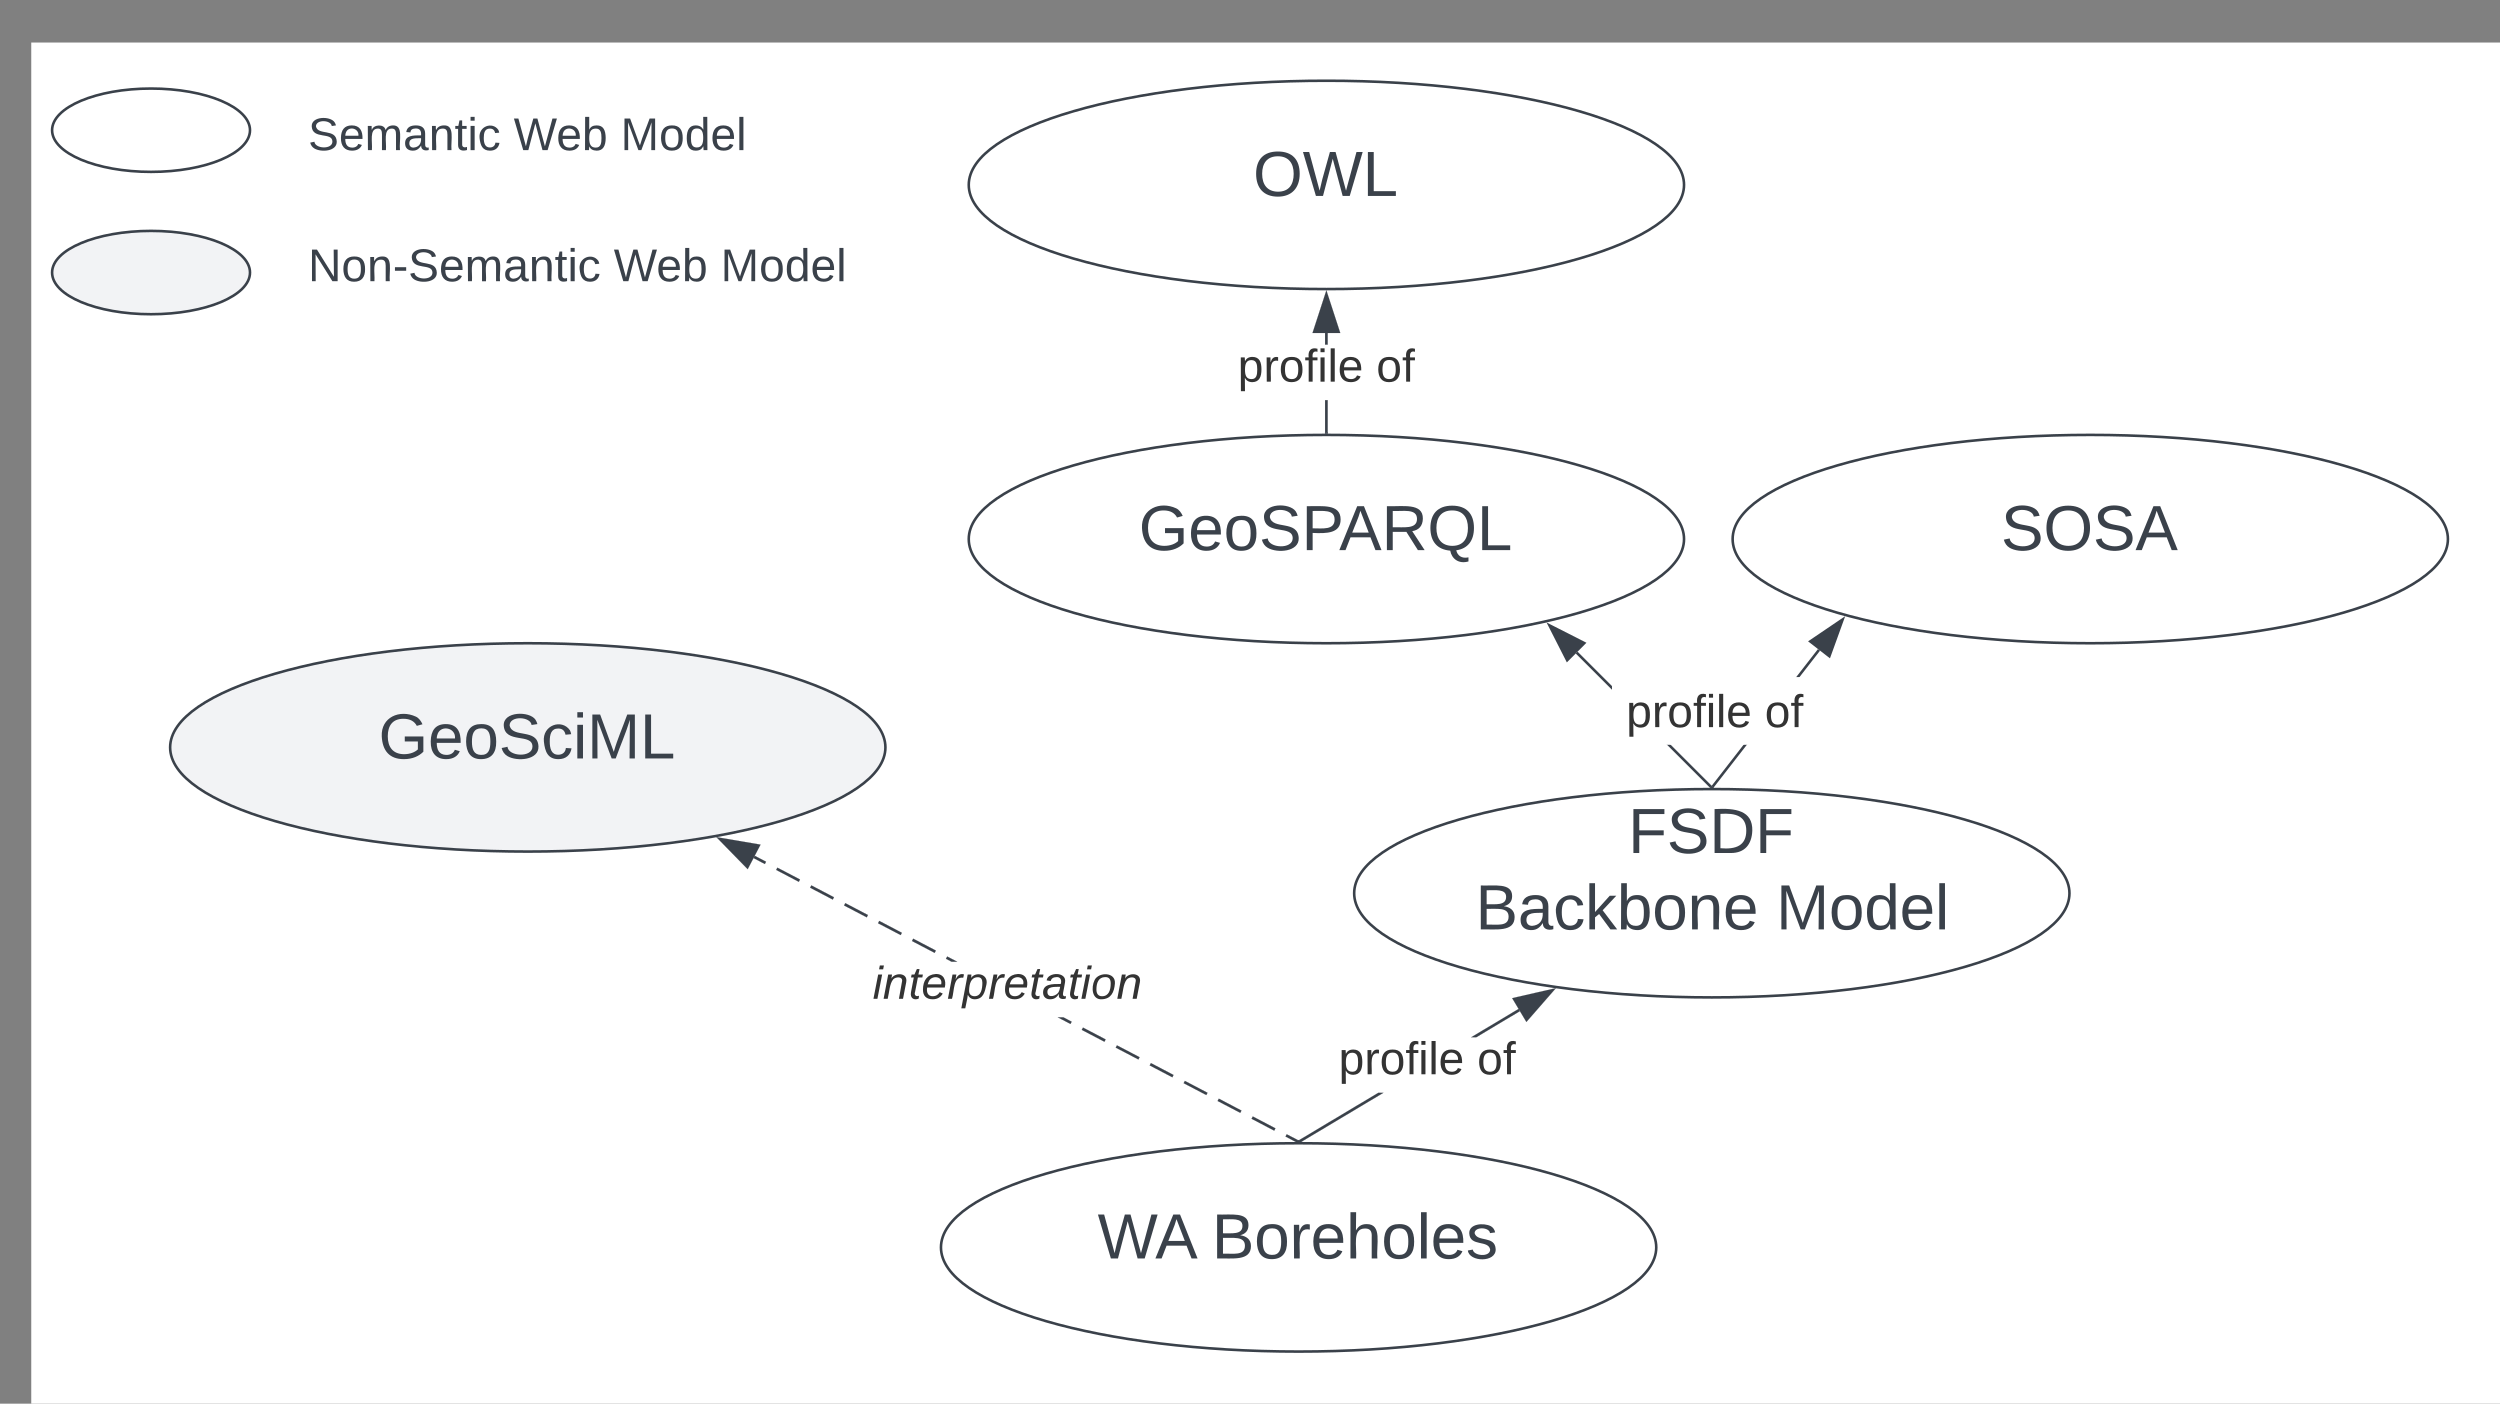 <svg xmlns="http://www.w3.org/2000/svg" xmlns:xlink="http://www.w3.org/1999/xlink" xmlns:lucid="lucid" width="960" height="539"><rect width="100%" height="100%" fill="#808080" stroke="none"/><g transform="translate(12 16.333)" lucid:page-tab-id="~PeJb3q.UZu1"><path d="M0 0h1870.87v1322.83H0z" fill="#fff"/><path d="M634.67 54.67c0 22.1-61.5 40-137.34 40S360 76.77 360 54.67s61.5-40 137.33-40c75.85 0 137.34 17.9 137.34 40z" stroke="#3a414a" fill-opacity="0"/><use xlink:href="#a" transform="matrix(1,0,0,1,365,19.667) translate(104.199 39.243)"/><path d="M328 270.67c0 22.1-61.5 40-137.33 40-75.85 0-137.34-17.9-137.34-40s61.5-40 137.34-40 137.33 17.9 137.33 40z" stroke="#3a414a" fill="#f2f3f5"/><use xlink:href="#b" transform="matrix(1,0,0,1,58.333,235.667) translate(75.036 39.243)"/><path d="M634.67 190.67c0 22.1-61.5 40-137.34 40S360 212.77 360 190.67s61.5-40 137.33-40c75.85 0 137.34 17.9 137.34 40z" stroke="#3a414a" fill-opacity="0"/><use xlink:href="#c" transform="matrix(1,0,0,1,365,155.667) translate(60.301 39.243)"/><path d="M928 190.67c0 22.1-61.5 40-137.33 40-75.85 0-137.34-17.9-137.34-40s61.5-40 137.34-40 137.33 17.9 137.33 40z" stroke="#3a414a" fill-opacity="0"/><use xlink:href="#d" transform="matrix(1,0,0,1,658.333,155.667) translate(98.054 39.243)"/><path d="M782.67 326.67c0 22.1-61.5 40-137.34 40S508 348.77 508 326.67s61.5-40 137.33-40c75.85 0 137.34 17.9 137.34 40z" stroke="#3a414a" fill-opacity="0"/><use xlink:href="#e" transform="matrix(1,0,0,1,513,291.667) translate(100.193 19.556)"/><use xlink:href="#f" transform="matrix(1,0,0,1,513,291.667) translate(41.585 48.889)"/><use xlink:href="#g" transform="matrix(1,0,0,1,513,291.667) translate(157.017 48.889)"/><path d="M624 462.67c0 22.1-61.5 40-137.33 40-75.85 0-137.34-17.9-137.34-40s61.5-40 137.34-40 137.33 17.9 137.33 40z" stroke="#3a414a" fill-opacity="0"/><use xlink:href="#h" transform="matrix(1,0,0,1,354.333,427.667) translate(55.141 39.243)"/><use xlink:href="#i" transform="matrix(1,0,0,1,354.333,427.667) translate(99.005 39.243)"/><path d="M645.64 285.77l40.86-52.56" stroke="#3a414a" fill="none"/><path d="M646.04 286.07l-.08.1h-1.27l.55-.72z" stroke="#3a414a" stroke-width=".05" fill="#3a414a"/><path d="M695.57 221.55l-5.1 14.1-7.32-5.68z" stroke="#3a414a" fill="#3a414a"/><path d="M644.98 285.8l-51.55-51.54" stroke="#3a414a" fill="none"/><path d="M646.06 286.18h-1.42l-.02-.02.7-.7z" stroke="#3a414a" stroke-width=".05" fill="#3a414a"/><path d="M583 223.82l13.36 6.8-6.56 6.57z" stroke="#3a414a" fill="#3a414a"/><path d="M497.83 149.67h-1v-12.34h1zm0-33.67h-1v-4.45h1z" stroke="#3a414a" stroke-width=".05" fill="#3a414a"/><path d="M497.83 150.18h-1v-.53h1z" fill="#3a414a"/><path d="M497.86 150.2h-1.05v-.57h1.06zm-1-.52v.47h.95v-.47z" stroke="#3a414a" stroke-width=".05" fill="#3a414a"/><path d="M501.97 111.05h-9.27l4.63-14.27z" fill="#3a414a"/><path d="M502.66 111.55H492l5.33-16.38zm-9.27-1h7.88l-3.95-12.15z" stroke="#3a414a" stroke-width=".05" fill="#3a414a"/><use xlink:href="#j" transform="matrix(1,0,0,1,463.333,116) translate(0 14.222)"/><use xlink:href="#k" transform="matrix(1,0,0,1,463.333,116) translate(53.185 14.222)"/><path d="M487.35 422.34l-.5-.86 30.4-18.17h1.95zm84.3-50.4l-16.77 10.03h-1.94l18.2-10.88z" stroke="#3a414a" stroke-width=".05" fill="#3a414a"/><path d="M487.27 422.18h-1.6l1.18-.7z" fill="#3a414a"/><path d="M487.32 422.2h-1.75l1.3-.76zm-1.55-.05h1.46l-.4-.64z" stroke="#3a414a" stroke-width=".05" fill="#3a414a"/><path d="M574.2 375.24l-4.75-7.96 14.63-3.34z" fill="#3a414a"/><path d="M574.13 376.1l-5.46-9.15 16.8-3.84zm-3.9-8.48l4.05 6.77 8.4-9.63z" stroke="#3a414a" stroke-width=".05" fill="#3a414a"/><use xlink:href="#j" transform="matrix(1,0,0,1,502.065,381.972) translate(0 14.222)"/><use xlink:href="#k" transform="matrix(1,0,0,1,502.065,381.972) translate(53.185 14.222)"/><path d="M486.46 421.5l-.47.88-4.35-2.28.46-.88zm-8.7-4.56l-.46.9-8.7-4.56.47-.9zm-13.04-6.82l-.46.88-8.7-4.55.47-.9zm-13.04-6.83l-.46.88-8.7-4.56.47-.88zm-13.04-6.84l-.46.9-8.7-4.56.47-.9zm-13.04-6.82l-.46.88-8.7-4.55.47-.88zm-13.04-6.83l-.46.9-8.7-4.55.47-.9zm-13.04-6.8l-.46.87-4.9-2.56h2.16zm-43.95-23.02h-2.16l-2.16-1.14.47-.88zm-8.2-4.3l-.47.9-8.7-4.56.47-.9zm-13.05-6.82l-.46.88-8.7-4.55.47-.9zm-13.04-6.83l-.46.9-8.7-4.56.47-.9zm-13.04-6.82l-.46.9-8.7-4.56.47-.9zm-13.04-6.82l-.46.9-8.7-4.57.47-.87zm-13.04-6.83l-.46.9-4.35-2.3.46-.87z" stroke="#3a414a" stroke-width=".05" fill="#3a414a"/><path d="M487.8 422.2l-1.13-.03h-.6l.37-.68z" fill="#3a414a"/><path d="M487.9 422.22l-1.23-.03h-.63l.4-.75zm-1.77-.07h1.54l-1.22-.63z" stroke="#3a414a" stroke-width=".05" fill="#3a414a"/><path d="M279.3 308.38l-4.3 8.22-10.5-10.73z" fill="#3a414a"/><path d="M280.05 308l-4.94 9.44-12.03-12.32zm-5.18 7.75l3.66-7-12.6-2.13z" stroke="#3a414a" stroke-width=".05" fill="#3a414a"/><use xlink:href="#l" transform="matrix(1,0,0,1,323.113,352.978) translate(0 14.222)"/><path d="M607 243.67h78.33v26H607z" fill="#fff"/><use xlink:href="#j" transform="matrix(1,0,0,1,612,248.667) translate(0.5 14.222)"/><use xlink:href="#k" transform="matrix(1,0,0,1,612,248.667) translate(53.685 14.222)"/><path d="M84 33.67c0 8.83-17 16-38 16s-38-7.17-38-16c0-8.84 17-16 38-16s38 7.16 38 16z" stroke="#3a414a" fill-opacity="0"/><path d="M84 88.33c0 8.84-17 16-38 16s-38-7.16-38-16c0-8.83 17-16 38-16s38 7.17 38 16z" stroke="#3a414a" fill="#f2f3f5"/><path d="M101.33 9.67a6 6 0 0 1 6-6H322a6 6 0 0 1 6 6v56.66a6 6 0 0 1-6 6H107.33a6 6 0 0 1-6-6z" stroke="#000" stroke-opacity="0" fill="#fff" fill-opacity="0"/><g><use xlink:href="#m" transform="matrix(1,0,0,1,106.333,8.667) translate(0 32.66)"/><use xlink:href="#n" transform="matrix(1,0,0,1,106.333,8.667) translate(78.914 32.66)"/><use xlink:href="#o" transform="matrix(1,0,0,1,106.333,8.667) translate(120 32.66)"/></g><path d="M101.33 60a6 6 0 0 1 6-6H322a6 6 0 0 1 6 6v56.67a6 6 0 0 1-6 6H107.33a6 6 0 0 1-6-6z" stroke="#000" stroke-opacity="0" fill="#fff" fill-opacity="0"/><g><use xlink:href="#p" transform="matrix(1,0,0,1,106.333,59) translate(0 32.66)"/><use xlink:href="#n" transform="matrix(1,0,0,1,106.333,59) translate(117.333 32.66)"/><use xlink:href="#o" transform="matrix(1,0,0,1,106.333,59) translate(158.42 32.66)"/></g><defs><path fill="#3a414a" d="M140-251c81 0 123 46 123 126C263-46 219 4 140 4 59 4 17-45 17-125s42-126 123-126zm0 227c63 0 89-41 89-101s-29-99-89-99c-61 0-89 39-89 99S79-25 140-24" id="q"/><path fill="#3a414a" d="M266 0h-40l-56-210L115 0H75L2-248h35L96-30l15-64 43-154h32l59 218 59-218h35" id="r"/><path fill="#3a414a" d="M30 0v-248h33v221h125V0H30" id="s"/><g id="a"><use transform="matrix(0.068,0,0,0.068,0,0)" xlink:href="#q"/><use transform="matrix(0.068,0,0,0.068,19.012,0)" xlink:href="#r"/><use transform="matrix(0.068,0,0,0.068,42.031,0)" xlink:href="#s"/></g><path fill="#3a414a" d="M143 4C61 4 22-44 18-125c-5-107 100-154 193-111 17 8 29 25 37 43l-32 9c-13-25-37-40-76-40-61 0-88 39-88 99 0 61 29 100 91 101 35 0 62-11 79-27v-45h-74v-28h105v86C228-13 192 4 143 4" id="t"/><path fill="#3a414a" d="M100-194c63 0 86 42 84 106H49c0 40 14 67 53 68 26 1 43-12 49-29l28 8c-11 28-37 45-77 45C44 4 14-33 15-96c1-61 26-98 85-98zm52 81c6-60-76-77-97-28-3 7-6 17-6 28h103" id="u"/><path fill="#3a414a" d="M100-194c62-1 85 37 85 99 1 63-27 99-86 99S16-35 15-95c0-66 28-99 85-99zM99-20c44 1 53-31 53-75 0-43-8-75-51-75s-53 32-53 75 10 74 51 75" id="v"/><path fill="#3a414a" d="M185-189c-5-48-123-54-124 2 14 75 158 14 163 119 3 78-121 87-175 55-17-10-28-26-33-46l33-7c5 56 141 63 141-1 0-78-155-14-162-118-5-82 145-84 179-34 5 7 8 16 11 25" id="w"/><path fill="#3a414a" d="M96-169c-40 0-48 33-48 73s9 75 48 75c24 0 41-14 43-38l32 2c-6 37-31 61-74 61-59 0-76-41-82-99-10-93 101-131 147-64 4 7 5 14 7 22l-32 3c-4-21-16-35-41-35" id="x"/><path fill="#3a414a" d="M24-231v-30h32v30H24zM24 0v-190h32V0H24" id="y"/><path fill="#3a414a" d="M240 0l2-218c-23 76-54 145-80 218h-23L58-218 59 0H30v-248h44l77 211c21-75 51-140 76-211h43V0h-30" id="z"/><g id="b"><use transform="matrix(0.068,0,0,0.068,0,0)" xlink:href="#t"/><use transform="matrix(0.068,0,0,0.068,19.012,0)" xlink:href="#u"/><use transform="matrix(0.068,0,0,0.068,32.593,0)" xlink:href="#v"/><use transform="matrix(0.068,0,0,0.068,46.173,0)" xlink:href="#w"/><use transform="matrix(0.068,0,0,0.068,62.469,0)" xlink:href="#x"/><use transform="matrix(0.068,0,0,0.068,74.691,0)" xlink:href="#y"/><use transform="matrix(0.068,0,0,0.068,80.056,0)" xlink:href="#z"/><use transform="matrix(0.068,0,0,0.068,100.358,0)" xlink:href="#s"/></g><path fill="#3a414a" d="M30-248c87 1 191-15 191 75 0 78-77 80-158 76V0H30v-248zm33 125c57 0 124 11 124-50 0-59-68-47-124-48v98" id="A"/><path fill="#3a414a" d="M205 0l-28-72H64L36 0H1l101-248h38L239 0h-34zm-38-99l-47-123c-12 45-31 82-46 123h93" id="B"/><path fill="#3a414a" d="M233-177c-1 41-23 64-60 70L243 0h-38l-65-103H63V0H30v-248c88 3 205-21 203 71zM63-129c60-2 137 13 137-47 0-61-80-42-137-45v92" id="C"/><path fill="#3a414a" d="M140-251c81 0 123 46 123 126C263-53 228-8 163 1c7 30 30 48 69 40v23c-55 16-95-15-103-61C56-3 17-48 17-125c0-80 42-126 123-126zm0 227c63 0 89-41 89-101s-29-99-89-99c-61 0-89 39-89 99S79-25 140-24" id="D"/><g id="c"><use transform="matrix(0.068,0,0,0.068,0,0)" xlink:href="#t"/><use transform="matrix(0.068,0,0,0.068,19.012,0)" xlink:href="#u"/><use transform="matrix(0.068,0,0,0.068,32.593,0)" xlink:href="#v"/><use transform="matrix(0.068,0,0,0.068,46.173,0)" xlink:href="#w"/><use transform="matrix(0.068,0,0,0.068,62.469,0)" xlink:href="#A"/><use transform="matrix(0.068,0,0,0.068,76.932,0)" xlink:href="#B"/><use transform="matrix(0.068,0,0,0.068,93.228,0)" xlink:href="#C"/><use transform="matrix(0.068,0,0,0.068,110.815,0)" xlink:href="#D"/><use transform="matrix(0.068,0,0,0.068,129.827,0)" xlink:href="#s"/></g><g id="d"><use transform="matrix(0.068,0,0,0.068,0,0)" xlink:href="#w"/><use transform="matrix(0.068,0,0,0.068,16.296,0)" xlink:href="#q"/><use transform="matrix(0.068,0,0,0.068,35.309,0)" xlink:href="#w"/><use transform="matrix(0.068,0,0,0.068,51.605,0)" xlink:href="#B"/></g><path fill="#3a414a" d="M63-220v92h138v28H63V0H30v-248h175v28H63" id="E"/><path fill="#3a414a" d="M30-248c118-7 216 8 213 122C240-48 200 0 122 0H30v-248zM63-27c89 8 146-16 146-99s-60-101-146-95v194" id="F"/><g id="e"><use transform="matrix(0.068,0,0,0.068,0,0)" xlink:href="#E"/><use transform="matrix(0.068,0,0,0.068,14.87,0)" xlink:href="#w"/><use transform="matrix(0.068,0,0,0.068,31.167,0)" xlink:href="#F"/><use transform="matrix(0.068,0,0,0.068,48.753,0)" xlink:href="#E"/></g><path fill="#3a414a" d="M160-131c35 5 61 23 61 61C221 17 115-2 30 0v-248c76 3 177-17 177 60 0 33-19 50-47 57zm-97-11c50-1 110 9 110-42 0-47-63-36-110-37v79zm0 115c55-2 124 14 124-45 0-56-70-42-124-44v89" id="G"/><path fill="#3a414a" d="M141-36C126-15 110 5 73 4 37 3 15-17 15-53c-1-64 63-63 125-63 3-35-9-54-41-54-24 1-41 7-42 31l-33-3c5-37 33-52 76-52 45 0 72 20 72 64v82c-1 20 7 32 28 27v20c-31 9-61-2-59-35zM48-53c0 20 12 33 32 33 41-3 63-29 60-74-43 2-92-5-92 41" id="H"/><path fill="#3a414a" d="M143 0L79-87 56-68V0H24v-261h32v163l83-92h37l-77 82L181 0h-38" id="I"/><path fill="#3a414a" d="M115-194c53 0 69 39 70 98 0 66-23 100-70 100C84 3 66-7 56-30L54 0H23l1-261h32v101c10-23 28-34 59-34zm-8 174c40 0 45-34 45-75 0-40-5-75-45-74-42 0-51 32-51 76 0 43 10 73 51 73" id="J"/><path fill="#3a414a" d="M117-194c89-4 53 116 60 194h-32v-121c0-31-8-49-39-48C34-167 62-67 57 0H25l-1-190h30c1 10-1 24 2 32 11-22 29-35 61-36" id="K"/><g id="f"><use transform="matrix(0.068,0,0,0.068,0,0)" xlink:href="#G"/><use transform="matrix(0.068,0,0,0.068,16.296,0)" xlink:href="#H"/><use transform="matrix(0.068,0,0,0.068,29.877,0)" xlink:href="#x"/><use transform="matrix(0.068,0,0,0.068,42.099,0)" xlink:href="#I"/><use transform="matrix(0.068,0,0,0.068,54.321,0)" xlink:href="#J"/><use transform="matrix(0.068,0,0,0.068,67.901,0)" xlink:href="#v"/><use transform="matrix(0.068,0,0,0.068,81.481,0)" xlink:href="#K"/><use transform="matrix(0.068,0,0,0.068,95.062,0)" xlink:href="#u"/></g><path fill="#3a414a" d="M85-194c31 0 48 13 60 33l-1-100h32l1 261h-30c-2-10 0-23-3-31C134-8 116 4 85 4 32 4 16-35 15-94c0-66 23-100 70-100zm9 24c-40 0-46 34-46 75 0 40 6 74 45 74 42 0 51-32 51-76 0-42-9-74-50-73" id="L"/><path fill="#3a414a" d="M24 0v-261h32V0H24" id="M"/><g id="g"><use transform="matrix(0.068,0,0,0.068,0,0)" xlink:href="#z"/><use transform="matrix(0.068,0,0,0.068,20.302,0)" xlink:href="#v"/><use transform="matrix(0.068,0,0,0.068,33.883,0)" xlink:href="#L"/><use transform="matrix(0.068,0,0,0.068,47.463,0)" xlink:href="#u"/><use transform="matrix(0.068,0,0,0.068,61.043,0)" xlink:href="#M"/></g><g id="h"><use transform="matrix(0.068,0,0,0.068,0,0)" xlink:href="#r"/><use transform="matrix(0.068,0,0,0.068,22.136,0)" xlink:href="#B"/></g><path fill="#3a414a" d="M114-163C36-179 61-72 57 0H25l-1-190h30c1 12-1 29 2 39 6-27 23-49 58-41v29" id="N"/><path fill="#3a414a" d="M106-169C34-169 62-67 57 0H25v-261h32l-1 103c12-21 28-36 61-36 89 0 53 116 60 194h-32v-121c2-32-8-49-39-48" id="O"/><path fill="#3a414a" d="M135-143c-3-34-86-38-87 0 15 53 115 12 119 90S17 21 10-45l28-5c4 36 97 45 98 0-10-56-113-15-118-90-4-57 82-63 122-42 12 7 21 19 24 35" id="P"/><g id="i"><use transform="matrix(0.068,0,0,0.068,0,0)" xlink:href="#G"/><use transform="matrix(0.068,0,0,0.068,16.296,0)" xlink:href="#v"/><use transform="matrix(0.068,0,0,0.068,29.877,0)" xlink:href="#N"/><use transform="matrix(0.068,0,0,0.068,37.957,0)" xlink:href="#u"/><use transform="matrix(0.068,0,0,0.068,51.537,0)" xlink:href="#O"/><use transform="matrix(0.068,0,0,0.068,65.117,0)" xlink:href="#v"/><use transform="matrix(0.068,0,0,0.068,78.698,0)" xlink:href="#M"/><use transform="matrix(0.068,0,0,0.068,84.062,0)" xlink:href="#u"/><use transform="matrix(0.068,0,0,0.068,97.642,0)" xlink:href="#P"/></g><path fill="#333" d="M115-194c55 1 70 41 70 98S169 2 115 4C84 4 66-9 55-30l1 105H24l-1-265h31l2 30c10-21 28-34 59-34zm-8 174c40 0 45-34 45-75s-6-73-45-74c-42 0-51 32-51 76 0 43 10 73 51 73" id="Q"/><path fill="#333" d="M114-163C36-179 61-72 57 0H25l-1-190h30c1 12-1 29 2 39 6-27 23-49 58-41v29" id="R"/><path fill="#333" d="M100-194c62-1 85 37 85 99 1 63-27 99-86 99S16-35 15-95c0-66 28-99 85-99zM99-20c44 1 53-31 53-75 0-43-8-75-51-75s-53 32-53 75 10 74 51 75" id="S"/><path fill="#333" d="M101-234c-31-9-42 10-38 44h38v23H63V0H32v-167H5v-23h27c-7-52 17-82 69-68v24" id="T"/><path fill="#333" d="M24-231v-30h32v30H24zM24 0v-190h32V0H24" id="U"/><path fill="#333" d="M24 0v-261h32V0H24" id="V"/><path fill="#333" d="M100-194c63 0 86 42 84 106H49c0 40 14 67 53 68 26 1 43-12 49-29l28 8c-11 28-37 45-77 45C44 4 14-33 15-96c1-61 26-98 85-98zm52 81c6-60-76-77-97-28-3 7-6 17-6 28h103" id="W"/><g id="j"><use transform="matrix(0.049,0,0,0.049,0,0)" xlink:href="#Q"/><use transform="matrix(0.049,0,0,0.049,9.877,0)" xlink:href="#R"/><use transform="matrix(0.049,0,0,0.049,15.753,0)" xlink:href="#S"/><use transform="matrix(0.049,0,0,0.049,25.63,0)" xlink:href="#T"/><use transform="matrix(0.049,0,0,0.049,30.568,0)" xlink:href="#U"/><use transform="matrix(0.049,0,0,0.049,34.469,0)" xlink:href="#V"/><use transform="matrix(0.049,0,0,0.049,38.37,0)" xlink:href="#W"/></g><g id="k"><use transform="matrix(0.049,0,0,0.049,0,0)" xlink:href="#S"/><use transform="matrix(0.049,0,0,0.049,9.877,0)" xlink:href="#T"/></g><path fill="#333" d="M50-231l6-30h32l-6 30H50zM6 0l37-190h31L37 0H6" id="X"/><path fill="#333" d="M67-158c22-48 132-52 116 29L158 0h-32l25-140c3-38-53-32-70-12C52-117 51-52 38 0H6l36-190h30" id="Y"/><path fill="#333" d="M51-54c-9 22 5 41 31 30L79-1C43 14 10-4 19-52l22-115H19l5-23h22l19-43h21l-9 43h35l-4 23H73" id="Z"/><path fill="#333" d="M111-194c62-3 86 47 72 106H45c-7 38 6 69 45 68 27-1 43-14 53-32l24 11C152-15 129 4 87 4 38 3 12-23 12-71c0-70 32-119 99-123zm44 81c14-66-71-72-95-28-4 8-8 17-11 28h106" id="aa"/><path fill="#333" d="M66-151c12-25 30-51 66-40l-6 26C45-176 58-65 38 0H6l36-190h30" id="ab"/><path fill="#333" d="M67-162c32-53 139-36 121 50C175-51 163 2 97 4 68 4 52-11 42-31 38 6 28 39 22 75H-9l50-265h29c-1 10 0 20-3 28zm89 36c0-26-10-43-35-43-54 0-67 50-69 103-1 29 14 45 42 46 53 0 62-58 62-106" id="ac"/><path fill="#333" d="M165-48c-4 18 1 34 23 27l-3 20c-29 8-62 0-52-35h-2C116-14 99 4 63 4 30 4 8-16 8-49c0-68 71-67 138-67 10-26 0-56-31-54-26 1-42 9-47 31l-32-5c8-67 160-71 144 15-5 28-9 54-15 81zM42-50c3 52 80 24 89-6 7-12 7-24 11-38-47 1-103-4-100 44" id="ad"/><path fill="#333" d="M30-147c31-64 166-65 159 27C183-49 158 1 86 4 9 8 1-88 30-147zM88-20c53 0 68-48 68-100 0-31-11-51-44-50-52 1-68 46-68 97 0 32 13 53 44 53" id="ae"/><g id="l"><use transform="matrix(0.049,0,0,0.049,0,0)" xlink:href="#X"/><use transform="matrix(0.049,0,0,0.049,3.901,0)" xlink:href="#Y"/><use transform="matrix(0.049,0,0,0.049,13.778,0)" xlink:href="#Z"/><use transform="matrix(0.049,0,0,0.049,18.716,0)" xlink:href="#aa"/><use transform="matrix(0.049,0,0,0.049,28.593,0)" xlink:href="#ab"/><use transform="matrix(0.049,0,0,0.049,34.469,0)" xlink:href="#ac"/><use transform="matrix(0.049,0,0,0.049,44.346,0)" xlink:href="#ab"/><use transform="matrix(0.049,0,0,0.049,50.222,0)" xlink:href="#aa"/><use transform="matrix(0.049,0,0,0.049,60.099,0)" xlink:href="#Z"/><use transform="matrix(0.049,0,0,0.049,65.037,0)" xlink:href="#ad"/><use transform="matrix(0.049,0,0,0.049,74.914,0)" xlink:href="#Z"/><use transform="matrix(0.049,0,0,0.049,79.852,0)" xlink:href="#X"/><use transform="matrix(0.049,0,0,0.049,83.753,0)" xlink:href="#ae"/><use transform="matrix(0.049,0,0,0.049,93.63,0)" xlink:href="#Y"/></g><path fill="#3a414a" d="M210-169c-67 3-38 105-44 169h-31v-121c0-29-5-50-35-48C34-165 62-65 56 0H25l-1-190h30c1 10-1 24 2 32 10-44 99-50 107 0 11-21 27-35 58-36 85-2 47 119 55 194h-31v-121c0-29-5-49-35-48" id="af"/><path fill="#3a414a" d="M59-47c-2 24 18 29 38 22v24C64 9 27 4 27-40v-127H5v-23h24l9-43h21v43h35v23H59v120" id="ag"/><g id="m"><use transform="matrix(0.049,0,0,0.049,0,0)" xlink:href="#w"/><use transform="matrix(0.049,0,0,0.049,11.852,0)" xlink:href="#u"/><use transform="matrix(0.049,0,0,0.049,21.728,0)" xlink:href="#af"/><use transform="matrix(0.049,0,0,0.049,36.494,0)" xlink:href="#H"/><use transform="matrix(0.049,0,0,0.049,46.37,0)" xlink:href="#K"/><use transform="matrix(0.049,0,0,0.049,56.247,0)" xlink:href="#ag"/><use transform="matrix(0.049,0,0,0.049,61.185,0)" xlink:href="#y"/><use transform="matrix(0.049,0,0,0.049,65.086,0)" xlink:href="#x"/></g><g id="n"><use transform="matrix(0.049,0,0,0.049,0,0)" xlink:href="#r"/><use transform="matrix(0.049,0,0,0.049,16.395,0)" xlink:href="#u"/><use transform="matrix(0.049,0,0,0.049,26.272,0)" xlink:href="#J"/></g><g id="o"><use transform="matrix(0.049,0,0,0.049,0,0)" xlink:href="#z"/><use transform="matrix(0.049,0,0,0.049,14.765,0)" xlink:href="#v"/><use transform="matrix(0.049,0,0,0.049,24.642,0)" xlink:href="#L"/><use transform="matrix(0.049,0,0,0.049,34.519,0)" xlink:href="#u"/><use transform="matrix(0.049,0,0,0.049,44.395,0)" xlink:href="#M"/></g><path fill="#3a414a" d="M190 0L58-211 59 0H30v-248h39L202-35l-2-213h31V0h-41" id="ah"/><path fill="#3a414a" d="M16-82v-28h88v28H16" id="ai"/><g id="p"><use transform="matrix(0.049,0,0,0.049,0,0)" xlink:href="#ah"/><use transform="matrix(0.049,0,0,0.049,12.79,0)" xlink:href="#v"/><use transform="matrix(0.049,0,0,0.049,22.667,0)" xlink:href="#K"/><use transform="matrix(0.049,0,0,0.049,32.543,0)" xlink:href="#ai"/><use transform="matrix(0.049,0,0,0.049,38.42,0)" xlink:href="#w"/><use transform="matrix(0.049,0,0,0.049,50.272,0)" xlink:href="#u"/><use transform="matrix(0.049,0,0,0.049,60.148,0)" xlink:href="#af"/><use transform="matrix(0.049,0,0,0.049,74.914,0)" xlink:href="#H"/><use transform="matrix(0.049,0,0,0.049,84.79,0)" xlink:href="#K"/><use transform="matrix(0.049,0,0,0.049,94.667,0)" xlink:href="#ag"/><use transform="matrix(0.049,0,0,0.049,99.605,0)" xlink:href="#y"/><use transform="matrix(0.049,0,0,0.049,103.506,0)" xlink:href="#x"/></g></defs></g></svg>